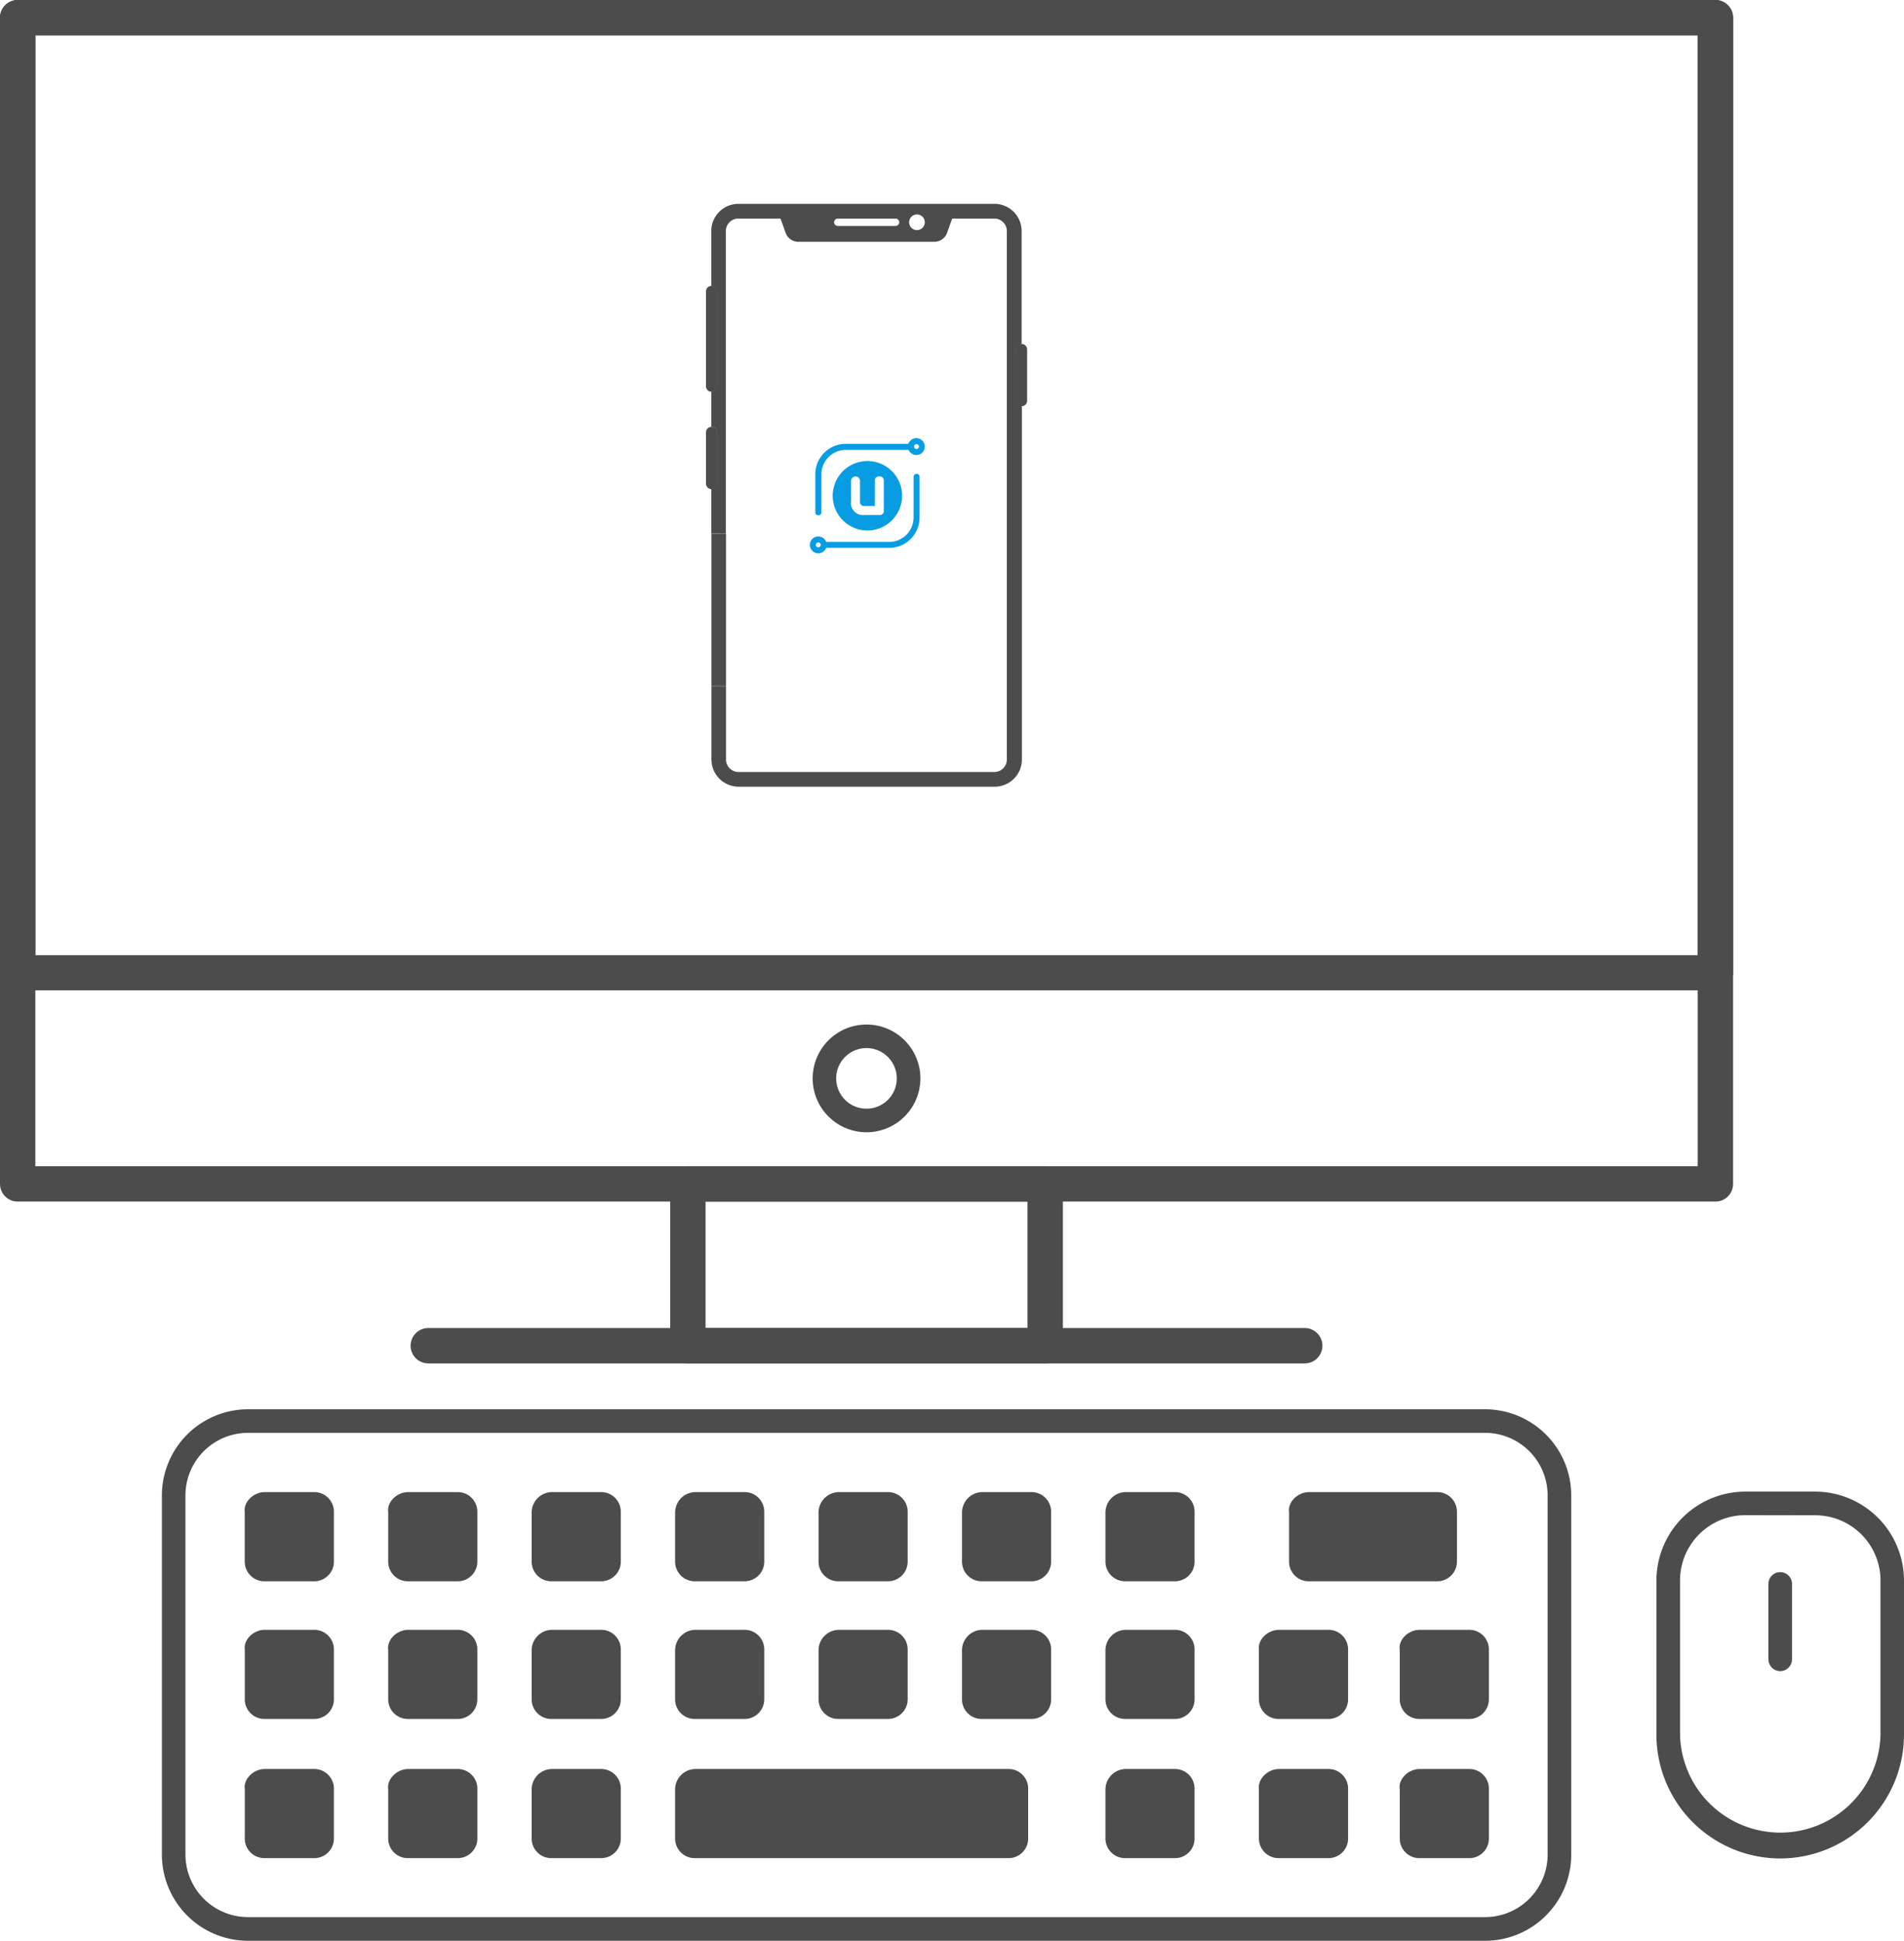 <svg xmlns="http://www.w3.org/2000/svg" viewBox="0 0 350 356.68"><defs><style>.cls-1{fill:#089de3;}.cls-2{fill:#4c4c4c;}</style></defs><g id="Layer_2" data-name="Layer 2"><g id="Layer_1-2" data-name="Layer 1"><path class="cls-1" d="M159.46,84.73a6.38,6.38,0,1,0,6.37,6.38A6.38,6.38,0,0,0,159.46,84.73Zm3,9.12a.72.72,0,0,1-.82.8h-2.73a2.2,2.2,0,0,1-2.46-2.51V88.38a.82.82,0,1,1,1.64,0v3.78a.74.74,0,0,0,.83.84h1.9V88.39a.74.74,0,0,1,.84-.83.72.72,0,0,1,.8.83Z"/><path class="cls-1" d="M150.42,94.71a.55.55,0,0,1-.55-.55v-7a5.6,5.6,0,0,1,5.59-5.59h11.86a.56.56,0,0,1,0,1.11H155.46A4.49,4.49,0,0,0,151,87.11v7A.54.54,0,0,1,150.42,94.71Z"/><path class="cls-1" d="M163.45,100.69h-12a.54.54,0,0,1-.55-.55.55.55,0,0,1,.55-.55h12a4.49,4.49,0,0,0,4.49-4.49V87.63a.55.55,0,0,1,1.1,0V95.1A5.59,5.59,0,0,1,163.45,100.69Z"/><path class="cls-1" d="M168.49,83.62A1.55,1.55,0,1,1,170,82.07,1.55,1.55,0,0,1,168.49,83.62Zm0-2a.45.45,0,1,0,.44.44A.44.44,0,0,0,168.49,81.63Z"/><path class="cls-1" d="M150.42,101.69a1.55,1.55,0,1,1,1.55-1.55A1.55,1.55,0,0,1,150.42,101.69Zm0-2a.45.45,0,1,0,.45.44A.44.44,0,0,0,150.42,99.7Z"/><path class="cls-2" d="M315.33,220.83H3.25A3.25,3.25,0,0,1,0,217.58V3.25A3.26,3.26,0,0,1,3.25,0H315.33a3.26,3.26,0,0,1,3.25,3.25V217.58A3.25,3.25,0,0,1,315.33,220.83ZM6.5,214.33H312.08V6.5H6.5Z"/><path class="cls-2" d="M315.33,182H3.25A3.25,3.25,0,0,1,0,178.79V3.25A3.26,3.26,0,0,1,3.25,0H315.33a3.26,3.26,0,0,1,3.25,3.25V178.79A3.25,3.25,0,0,1,315.33,182ZM6.5,175.54H312.08V6.5H6.5Z"/><path class="cls-2" d="M192.13,250.57H126.45a3.25,3.25,0,0,1-3.25-3.25V217.58a3.26,3.26,0,0,1,3.25-3.25h65.68a3.26,3.26,0,0,1,3.25,3.25v29.74A3.25,3.25,0,0,1,192.13,250.57Zm-62.43-6.5h59.18V220.83H129.7Z"/><path class="cls-2" d="M239.84,250.57H78.73a3.25,3.25,0,0,1,0-6.5H239.84a3.25,3.25,0,0,1,0,6.5Z"/><path class="cls-2" d="M159.29,208.09a9.9,9.9,0,1,1,9.9-9.9A9.91,9.91,0,0,1,159.29,208.09Zm0-15.47a5.57,5.57,0,1,0,5.56,5.57A5.58,5.58,0,0,0,159.29,192.62Z"/><path class="cls-2" d="M130.78,78.45V89.89a1,1,0,0,0,1-1V79.45A1,1,0,0,0,130.78,78.45Zm0-25.91V72a1,1,0,0,0,1-1V53.54A1,1,0,0,0,130.78,52.54Zm56,11.68v9.43a1,1,0,0,0,1,1V63.22A1,1,0,0,0,186.79,64.22Zm-56,33.89v28h2.68v-28Zm0-19.66V89.89a1,1,0,0,0,1-1V79.45A1,1,0,0,0,130.78,78.45Zm0-25.91V72a1,1,0,0,0,1-1V53.54A1,1,0,0,0,130.78,52.54Z"/><path class="cls-2" d="M187.8,63.22V42.46a5,5,0,0,0-5-5H135.75a5,5,0,0,0-5,5V52.54a1,1,0,0,1,1,1V71a1,1,0,0,1-1,1v6.42a1,1,0,0,1,1,1v9.44a1,1,0,0,1-1,1v8.22h2.68V42.46a2.29,2.29,0,0,1,2.29-2.29h7.76l.94,2.63a2.48,2.48,0,0,0,2.33,1.64h25a2.49,2.49,0,0,0,2.34-1.64l.94-2.63h7.75a2.29,2.29,0,0,1,2.3,2.29v97.12a2.3,2.3,0,0,1-2.3,2.3H135.75a2.3,2.3,0,0,1-2.29-2.3V126.15h-2.68v13.43a5,5,0,0,0,5,5h47.07a5,5,0,0,0,5-5V74.66a1,1,0,0,1-1-1V64.22A1,1,0,0,1,187.8,63.22Zm-23.18-21.7H154a.67.67,0,0,1,0-1.34h10.63a.67.67,0,0,1,0,1.34Zm4,.77A1.44,1.44,0,1,1,170,40.85,1.44,1.44,0,0,1,168.6,42.29Z"/><path class="cls-2" d="M188.81,64.22v9.43a1,1,0,1,1-2,0V64.22a1,1,0,0,1,2,0Z"/><path class="cls-2" d="M131.78,79.45v9.44a1,1,0,0,1-2,0V79.45a1,1,0,0,1,2,0Z"/><path class="cls-2" d="M131.78,53.54V71a1,1,0,1,1-2,0V53.54a1,1,0,0,1,2,0Z"/><path class="cls-2" d="M48.68,274.22h9a3.61,3.61,0,0,1,3.7,3.69v9a3.62,3.62,0,0,1-3.7,3.7h-9a3.61,3.61,0,0,1-3.69-3.7v-9C44.72,276.06,46.57,274.22,48.68,274.22Z"/><path class="cls-2" d="M75.05,274.22h9a3.61,3.61,0,0,1,3.7,3.69v9a3.62,3.62,0,0,1-3.7,3.7h-9a3.61,3.61,0,0,1-3.69-3.7v-9C71.09,276.06,72.94,274.22,75.05,274.22Z"/><path class="cls-2" d="M101.42,274.22h9a3.61,3.61,0,0,1,3.7,3.69v9a3.62,3.62,0,0,1-3.7,3.7h-9a3.61,3.61,0,0,1-3.69-3.7v-9A3.77,3.77,0,0,1,101.42,274.22Z"/><path class="cls-2" d="M127.79,274.22h9a3.61,3.61,0,0,1,3.7,3.69v9a3.62,3.62,0,0,1-3.7,3.7h-9a3.61,3.61,0,0,1-3.69-3.7v-9A3.77,3.77,0,0,1,127.79,274.22Z"/><path class="cls-2" d="M154.16,274.22h9a3.61,3.61,0,0,1,3.69,3.69v9a3.62,3.62,0,0,1-3.69,3.7h-9a3.61,3.61,0,0,1-3.69-3.7v-9A3.77,3.77,0,0,1,154.16,274.22Z"/><path class="cls-2" d="M180.53,274.22h9a3.6,3.6,0,0,1,3.69,3.69v9a3.61,3.61,0,0,1-3.69,3.7h-9a3.61,3.61,0,0,1-3.69-3.7v-9A3.77,3.77,0,0,1,180.53,274.22Z"/><path class="cls-2" d="M206.9,274.22h9a3.6,3.6,0,0,1,3.69,3.69v9a3.61,3.61,0,0,1-3.69,3.7h-9a3.61,3.61,0,0,1-3.69-3.7v-9A3.77,3.77,0,0,1,206.9,274.22Z"/><path class="cls-2" d="M240.65,274.22h23.47a3.61,3.61,0,0,1,3.7,3.69v9a3.62,3.62,0,0,1-3.7,3.7H240.65a3.61,3.61,0,0,1-3.69-3.7v-9C236.7,276.06,238.54,274.22,240.65,274.22Z"/><path class="cls-2" d="M127.79,325.11h57.49A3.6,3.6,0,0,1,189,328.8v9a3.6,3.6,0,0,1-3.69,3.69H127.79a3.6,3.6,0,0,1-3.69-3.69v-9A3.77,3.77,0,0,1,127.79,325.11Z"/><path class="cls-2" d="M48.68,299.53h9a3.61,3.61,0,0,1,3.7,3.69v9a3.61,3.61,0,0,1-3.7,3.69h-9A3.6,3.6,0,0,1,45,312.19v-9C44.72,301.38,46.57,299.53,48.68,299.53Z"/><path class="cls-2" d="M75.05,299.53h9a3.61,3.61,0,0,1,3.7,3.69v9a3.61,3.61,0,0,1-3.7,3.69h-9a3.6,3.6,0,0,1-3.69-3.69v-9C71.09,301.38,72.94,299.53,75.05,299.53Z"/><path class="cls-2" d="M101.42,299.53h9a3.61,3.61,0,0,1,3.7,3.69v9a3.61,3.61,0,0,1-3.7,3.69h-9a3.6,3.6,0,0,1-3.69-3.69v-9A3.77,3.77,0,0,1,101.42,299.53Z"/><path class="cls-2" d="M127.79,299.53h9a3.61,3.61,0,0,1,3.7,3.69v9a3.61,3.61,0,0,1-3.7,3.69h-9a3.6,3.6,0,0,1-3.69-3.69v-9A3.77,3.77,0,0,1,127.79,299.53Z"/><path class="cls-2" d="M154.16,299.53h9a3.61,3.61,0,0,1,3.69,3.69v9a3.61,3.61,0,0,1-3.69,3.69h-9a3.6,3.6,0,0,1-3.69-3.69v-9A3.77,3.77,0,0,1,154.16,299.53Z"/><path class="cls-2" d="M180.53,299.53h9a3.6,3.6,0,0,1,3.69,3.69v9a3.6,3.6,0,0,1-3.69,3.69h-9a3.6,3.6,0,0,1-3.69-3.69v-9A3.77,3.77,0,0,1,180.53,299.53Z"/><path class="cls-2" d="M206.9,299.53h9a3.6,3.6,0,0,1,3.69,3.69v9a3.6,3.6,0,0,1-3.69,3.69h-9a3.6,3.6,0,0,1-3.69-3.69v-9A3.77,3.77,0,0,1,206.9,299.53Z"/><path class="cls-2" d="M48.68,325.11h9a3.61,3.61,0,0,1,3.7,3.69v9a3.61,3.61,0,0,1-3.7,3.69h-9A3.6,3.6,0,0,1,45,337.77v-9C44.72,327,46.57,325.11,48.68,325.11Z"/><path class="cls-2" d="M75.05,325.11h9a3.61,3.61,0,0,1,3.7,3.69v9a3.61,3.61,0,0,1-3.7,3.69h-9a3.6,3.6,0,0,1-3.69-3.69v-9C71.09,327,72.94,325.11,75.05,325.11Z"/><path class="cls-2" d="M101.42,325.11h9a3.61,3.61,0,0,1,3.7,3.69v9a3.61,3.61,0,0,1-3.7,3.69h-9a3.6,3.6,0,0,1-3.69-3.69v-9A3.77,3.77,0,0,1,101.42,325.11Z"/><path class="cls-2" d="M206.9,325.11h9a3.6,3.6,0,0,1,3.69,3.69v9a3.6,3.6,0,0,1-3.69,3.69h-9a3.6,3.6,0,0,1-3.69-3.69v-9A3.77,3.77,0,0,1,206.9,325.11Z"/><path class="cls-2" d="M235.12,299.53h9a3.6,3.6,0,0,1,3.69,3.69v9a3.6,3.6,0,0,1-3.69,3.69h-9a3.61,3.61,0,0,1-3.7-3.69v-9C231.16,301.38,233,299.53,235.12,299.53Z"/><path class="cls-2" d="M235.12,325.11h9a3.6,3.6,0,0,1,3.69,3.69v9a3.6,3.6,0,0,1-3.69,3.69h-9a3.61,3.61,0,0,1-3.7-3.69v-9C231.16,327,233,325.11,235.12,325.11Z"/><path class="cls-2" d="M261,299.53h9a3.6,3.6,0,0,1,3.69,3.69v9a3.6,3.6,0,0,1-3.69,3.69h-9a3.6,3.6,0,0,1-3.69-3.69v-9C257,301.38,258.85,299.53,261,299.53Z"/><path class="cls-2" d="M261,325.11h9a3.6,3.6,0,0,1,3.69,3.69v9a3.6,3.6,0,0,1-3.69,3.69h-9a3.6,3.6,0,0,1-3.69-3.69v-9C257,327,258.85,325.11,261,325.11Z"/><path class="cls-2" d="M273,356.68H45.59a15.85,15.85,0,0,1-15.83-15.83v-66A15.85,15.85,0,0,1,45.59,259H273a15.85,15.85,0,0,1,15.83,15.83v66A15.85,15.85,0,0,1,273,356.68ZM45.59,263.33a11.51,11.51,0,0,0-11.5,11.5v66a11.51,11.51,0,0,0,11.5,11.5H273a11.51,11.51,0,0,0,11.49-11.5v-66A11.51,11.51,0,0,0,273,263.33Z"/><path class="cls-2" d="M327.24,341.55a22.77,22.77,0,0,1-22.75-22.75V290.47a16.36,16.36,0,0,1,16.34-16.34h12.81A16.37,16.37,0,0,1,350,290.48V318.8A22.78,22.78,0,0,1,327.24,341.55Zm-6.41-63.09a12,12,0,0,0-12,12V318.8a18.43,18.43,0,0,0,36.85,0V290.48a12,12,0,0,0-12-12Z"/><path class="cls-2" d="M327.24,307.12a2.17,2.17,0,0,1-2.16-2.17v-13.7a2.17,2.17,0,1,1,4.33,0V305A2.17,2.17,0,0,1,327.24,307.12Z"/></g></g></svg>